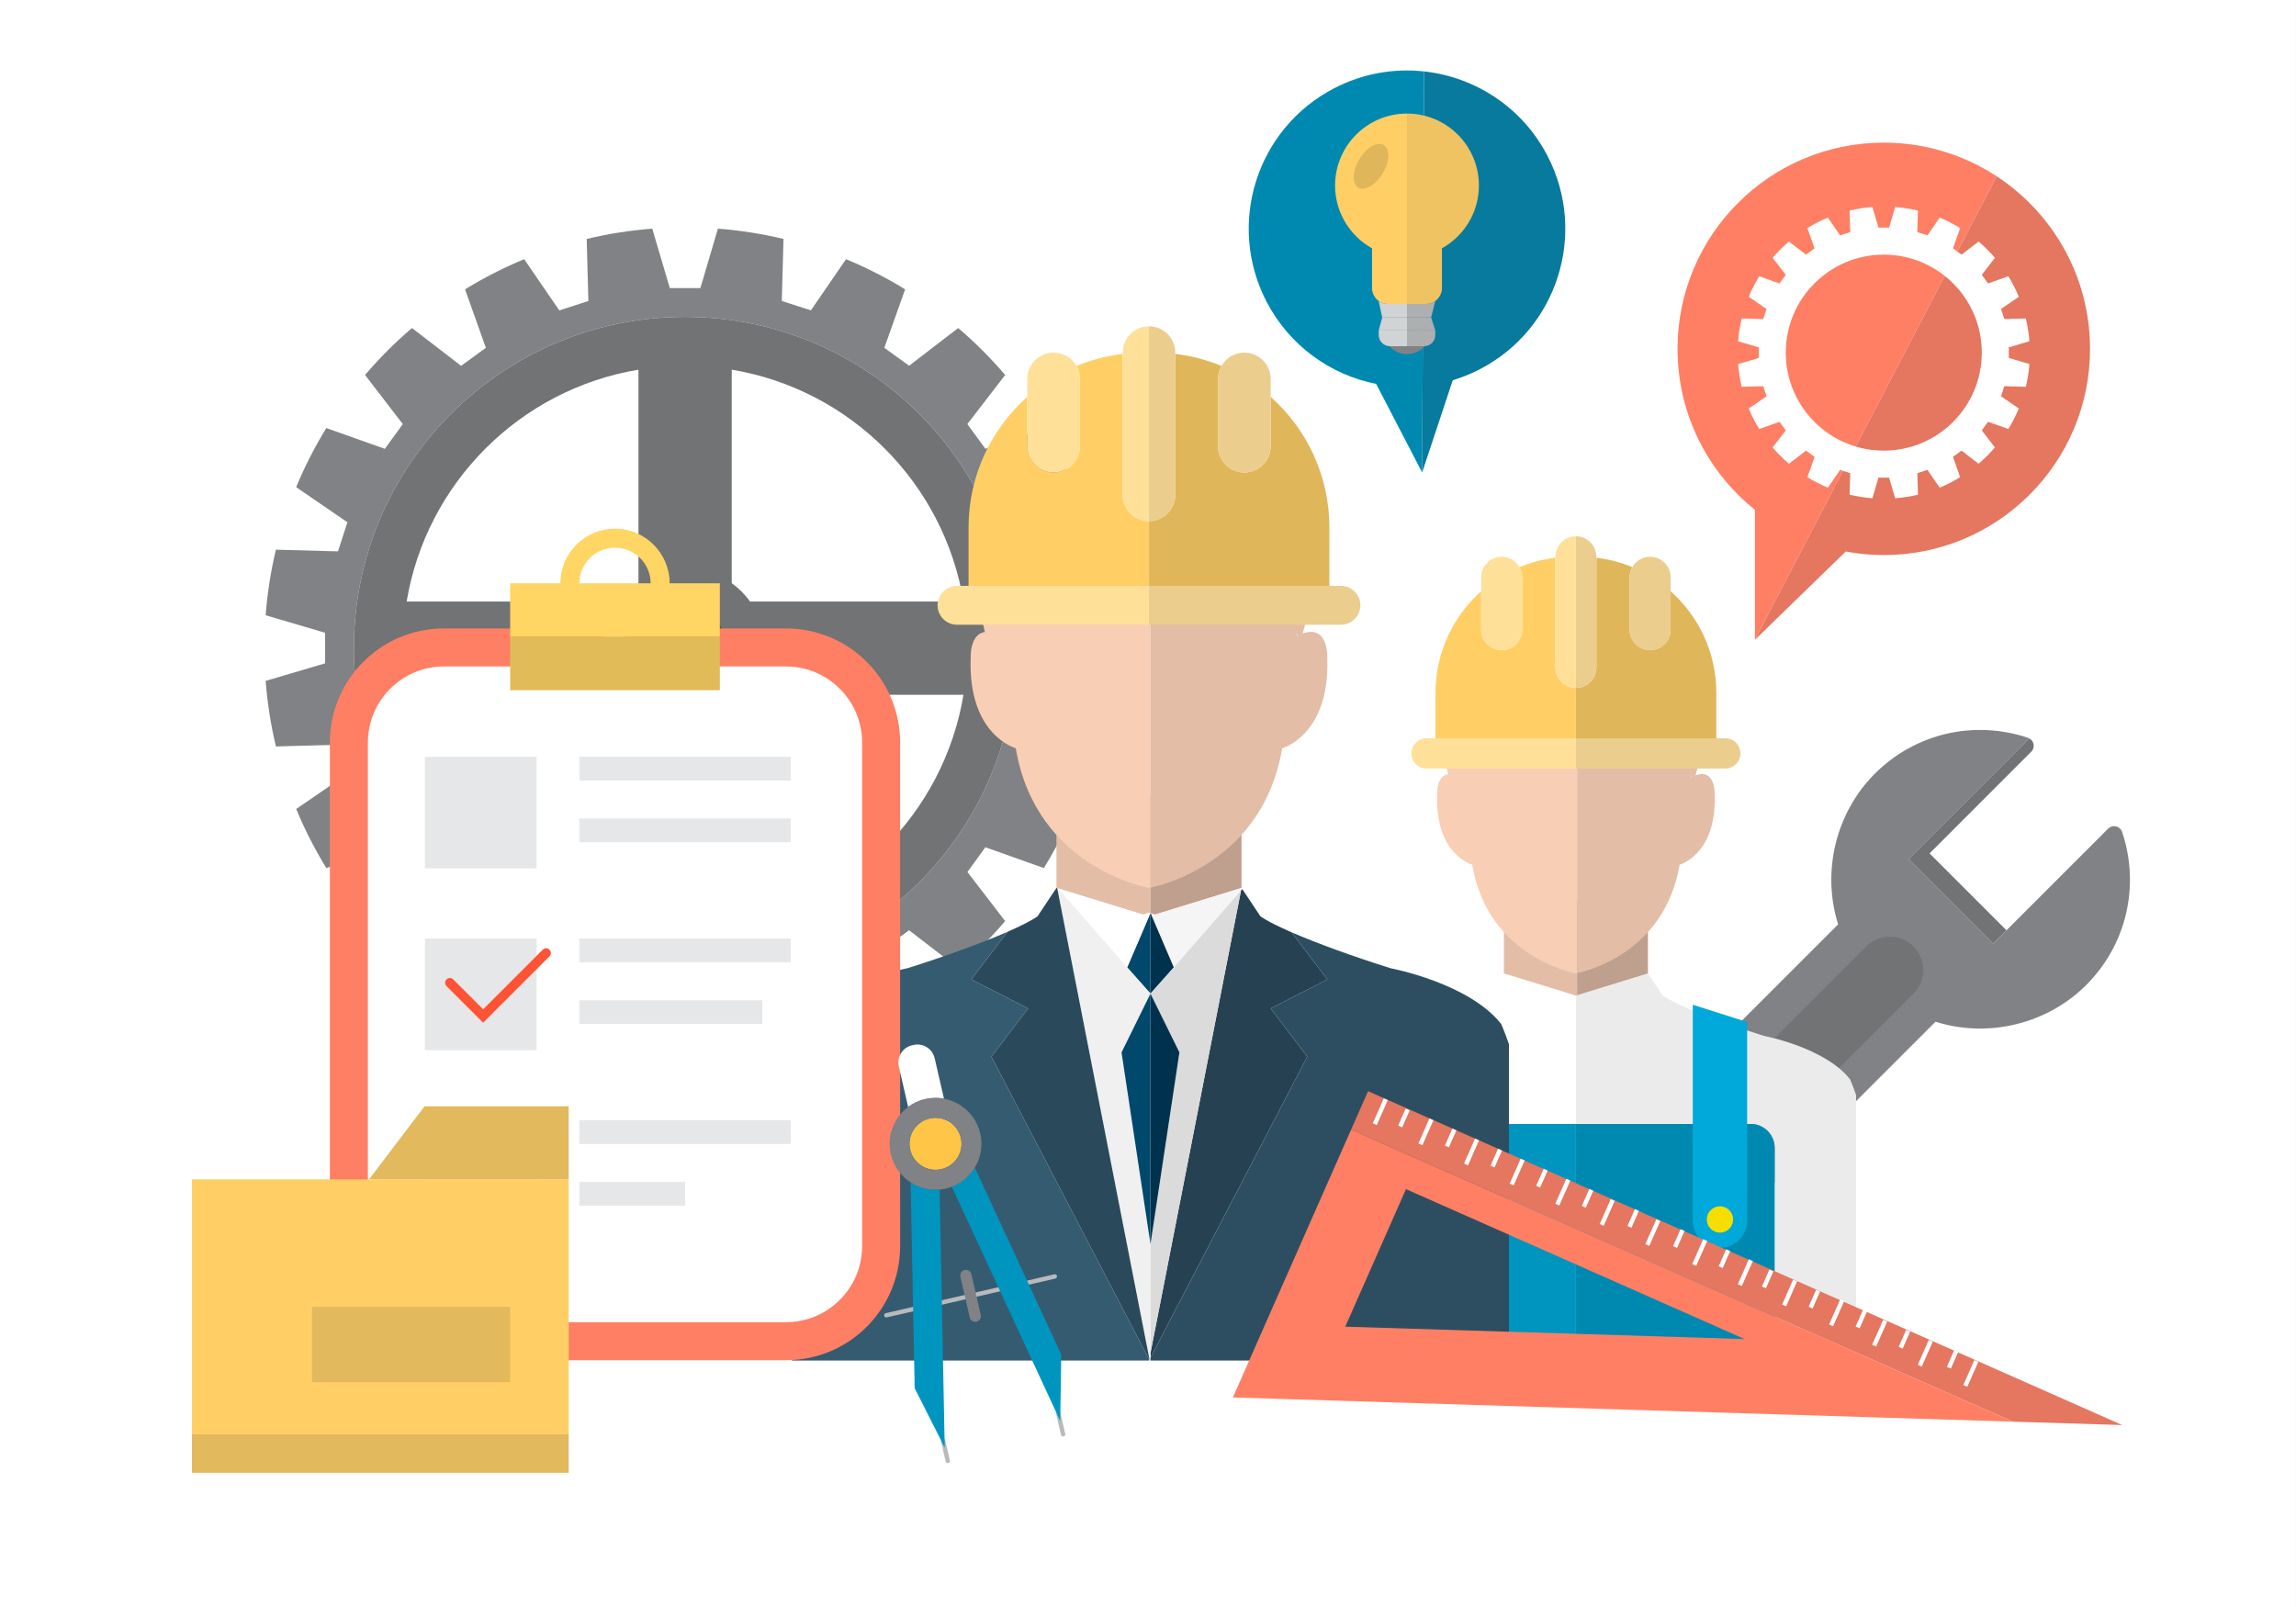 <?xml version="1.0" encoding="utf-8"?>
<!-- Generator: Adobe Illustrator 16.0.0, SVG Export Plug-In . SVG Version: 6.00 Build 0)  -->
<!DOCTYPE svg PUBLIC "-//W3C//DTD SVG 1.1//EN" "http://www.w3.org/Graphics/SVG/1.1/DTD/svg11.dtd">
<svg version="1.1" id="Layer_1" xmlns="http://www.w3.org/2000/svg" xmlns:xlink="http://www.w3.org/1999/xlink" x="0px" y="0px"
	 width="1400px" height="980px" viewBox="0 0 1400 980" enable-background="new 0 0 1400 980" xml:space="preserve">
<rect x="0" y="0" width="1400" height="980" fill="#333333" stroke="none"/>
<g>
	<g>
		<rect fill="#FFFFFF" width="1399.994" height="980"/>
	</g>
</g>
<g>
	<g>
		<path fill="#717375" d="M1215.31,575.475l8.151-8.152l-46.894-46.898l61.997-62c0.003-0.005,0.014-0.01,0.014-0.01
			c1.248-1.248,1.758-3.04,1.357-4.797c-0.344-1.453-1.293-2.624-2.582-3.315l-73.607,73.607L1215.31,575.475z"/>
	</g>
	<g>
		<path fill="#808285" d="M1051.066,752.2l129.12-129.115c32.153,10.128,68.103,1.404,91.886-22.382
			c24.554-24.551,32.941-60.333,21.896-93.392c-0.58-1.7-1.963-2.959-3.711-3.362c-1.747-0.397-3.538,0.112-4.792,1.365
			l-62.005,62.008l-8.151,8.152l-51.563-51.566l73.607-73.607c-0.255-0.141-0.502-0.286-0.788-0.382
			c-33.053-11.043-68.831-2.652-93.381,21.896c-23.786,23.789-32.505,59.73-22.377,91.879L991.685,692.818
			c-0.735,0.732-0.732,1.921,0,2.652l56.728,56.727C1049.146,752.936,1050.331,752.936,1051.066,752.2z"/>
	</g>
	<g>
		<path fill="#717375" d="M1031.792,712.098c-7.948-7.945-7.948-20.832-0.003-28.778l106.188-106.184
			c7.948-7.946,20.829-7.946,28.777,0.003l0,0c7.946,7.943,7.946,20.829-0.002,28.775l-106.185,106.184
			C1052.624,720.044,1039.738,720.044,1031.792,712.098L1031.792,712.098z"/>
	</g>
</g>
<g>
	<g>
		<path fill="#0089B0" d="M813.454,53.849c-47.3,24.563-65.731,82.819-41.168,130.121c14.043,27.042,39.104,44.628,66.831,50.157
			l28.048,54.007l1.162-244.582C850.045,41.555,830.997,44.738,813.454,53.849z"/>
	</g>
	<g>
		<path fill="#077A9D" d="M943.575,95.019c-15.453-29.758-44.241-48.079-75.248-51.467l-1.162,244.582l18.666-56.267
			c5.621-1.703,11.17-3.923,16.573-6.727C949.706,200.574,968.139,142.318,943.575,95.019z"/>
	</g>
</g>
<g>
	<g>
		<path fill="#FF7F64" d="M1148.645,86.977c-69.455,0-125.761,56.306-125.761,125.761c0,39.709,18.422,75.102,47.172,98.147v79.304
			l147.44-282.673C1197.712,94.546,1174.068,86.977,1148.645,86.977z"/>
	</g>
	<g>
		<path fill="#E5765F" d="M1217.496,107.516l-147.44,282.673l55.38-53.862c7.525,1.404,15.273,2.171,23.209,2.171
			c69.455,0,125.761-56.306,125.761-125.76C1274.405,168.707,1251.758,129.983,1217.496,107.516z"/>
	</g>
</g>
<g>
	<g>
		<path fill="#808285" d="M637.264,385.878l36.233-10.687c-1.056-13.664-3.162-27.018-6.274-40.008l-37.78,1.032l-5.811-17.725
			l31.256-21.42c-5.208-12.546-11.354-24.595-18.393-36.056l-35.643,12.66l-10.999-15.05l23.053-29.956
			c-8.791-10.278-18.357-19.857-28.635-28.63l-29.933,22.998l-15.115-10.92l12.686-35.674
			c-11.448-7.039-23.495-13.183-36.041-18.386l-21.415,31.202l-17.751-5.71l1.048-37.837c-12.98-3.11-26.342-5.221-39.99-6.279
			l-10.702,36.246h-18.638l-10.697-36.246c-13.656,1.058-27.005,3.169-39.985,6.279l1.029,37.837l-17.728,5.757l-21.433-31.249
			c-12.543,5.203-24.584,11.347-36.041,18.386l12.688,35.674l-15.088,10.967l-29.961-23.045
			c-10.278,8.786-19.842,18.352-28.625,28.63l23.032,29.956l-10.955,15.094l-35.679-12.686
			c-7.034,11.451-13.19,23.492-18.388,36.046l31.248,21.425l-5.754,17.738l-37.837-1.035c-3.113,12.975-5.219,26.324-6.267,39.985
			l36.233,10.689l0.013,18.659l-36.246,10.689c1.063,13.651,3.162,27.013,6.269,39.985l37.834-1.053l5.765,17.762l-31.241,21.419
			c5.188,12.541,11.339,24.587,18.386,36.03l35.658-12.67l10.988,15.091l-23.053,29.94c8.794,10.286,18.354,19.85,28.638,28.638
			l29.94-23.034l15.104,10.959l-12.681,35.669c11.443,7.03,23.508,13.183,36.04,18.378l21.42-31.215l17.741,5.738l-1.037,37.814
			c12.977,3.114,26.336,5.229,39.998,6.273l10.682-36.199l18.658-0.033l10.679,36.232c13.661-1.053,27.023-3.161,39.993-6.273
			l-1.027-37.785l17.728-5.807l21.404,31.254c12.564-5.216,24.595-11.368,36.056-18.409l-12.666-35.638l15.073-10.988l29.938,23.045
			c10.278-8.788,19.854-18.364,28.638-28.632l-23.011-29.928l10.931-15.114l35.668,12.681c7.046-11.448,13.183-23.498,18.383-36.038
			l-31.191-21.415l5.707-17.746l37.827,1.03c3.113-12.97,5.219-26.324,6.274-39.979l-36.189-10.694L637.264,385.878z
			 M417.74,597.144c-111.535,0-201.952-90.417-201.952-201.95c0-111.535,90.417-201.952,201.952-201.952
			s201.95,90.417,201.95,201.952C619.689,506.727,529.275,597.144,417.74,597.144z"/>
	</g>
	<g>
		<path fill="#717375" d="M417.74,193.242c-111.535,0-201.952,90.417-201.952,201.952c0,111.533,90.417,201.95,201.952,201.95
			s201.95-90.417,201.95-201.95C619.689,283.659,529.275,193.242,417.74,193.242z M389.302,564.949
			C317.063,552.937,260.039,495.934,248,423.702h130.233c3.061,4.256,6.81,7.988,11.069,11.059V564.949z M389.302,355.63
			c-4.311,3.099-8.079,6.88-11.17,11.191H247.967c12.002-72.294,69.052-129.351,141.335-141.382V355.63z M446.185,564.949V434.76
			c4.251-3.071,8.003-6.802,11.069-11.059h130.235C575.443,495.934,518.427,552.937,446.185,564.949z M457.348,366.821
			c-3.086-4.311-6.859-8.092-11.163-11.191V225.439c72.289,12.023,129.338,69.088,141.325,141.382H457.348z"/>
	</g>
	<g>
		<circle fill="#4F5052" cx="417.74" cy="395.194" r="25.286"/>
	</g>
	<g>
		<path fill="none" d="M378.233,423.702H248c12.039,72.232,69.062,129.235,141.302,141.248V434.76
			C385.043,431.689,381.294,427.958,378.233,423.702z"/>
	</g>
	<g>
		<path fill="none" d="M446.185,434.76v130.189c72.242-12.013,129.258-69.016,141.304-141.248H457.254
			C454.188,427.958,450.437,431.689,446.185,434.76z"/>
	</g>
	<g>
		<path fill="none" d="M247.967,366.821h130.165c3.092-4.311,6.859-8.092,11.17-11.191V225.439
			C317.019,237.47,259.969,294.527,247.967,366.821z"/>
	</g>
	<g>
		<path fill="none" d="M446.185,225.439V355.63c4.303,3.099,8.076,6.88,11.163,11.191H587.51
			C575.523,294.527,518.474,237.462,446.185,225.439z"/>
	</g>
</g>
<g>
	<g>
		<g>
			<path fill="#FFFFFF" d="M960.92,605.264l-2.912,0.97L917.009,593.6l-9.012,13.531c-8.591,5.866-33.88,15.829-61.764,24.597
				c0,0-37.13,6.969-52.46,26.465c0,0-0.874,0.728-2.27,3.019v168.504h49.634V700.01c0-8.021,6.563-14.579,14.587-14.579h105.198
				v-80.167H960.92z"/>
		</g>
		<g>
			<path fill="#EBEBEB" d="M1128.067,658.192c-15.32-19.496-52.469-26.465-52.469-26.465c-27.884-8.768-53.18-18.73-61.761-24.597
				l-9.004-13.531l-41.002,12.637l-2.909-0.973v80.167h106.616c8.021,0,14.578,6.558,14.578,14.579v129.705h49.64V667.789
				C1129.56,661.489,1128.067,658.192,1128.067,658.192z"/>
		</g>
	</g>
	<g>
		<path fill="#0089B0" d="M1082.117,700.01c0-8.021-6.557-14.579-14.578-14.579H960.923v144.284h121.194V700.01z"/>
	</g>
	<g>
		<path fill="#0095BF" d="M855.725,685.431c-8.024,0-14.587,6.558-14.587,14.579v129.705h119.785V685.431H855.725z"/>
	</g>
	<g>
		<g>
			<g>
				<polygon fill="#E3BDA6" points="960.92,549.127 917.009,568.472 917.009,593.6 960.92,607.131 961.627,606.915 961.627,549.439 
									"/>
			</g>
		</g>
		<g>
			<g>
				<polygon fill="#BF9F8D" points="1004.834,568.472 961.627,549.439 961.627,606.915 1004.834,593.6 				"/>
			</g>
		</g>
	</g>
	<g>
		<g>
			<g>
				<path fill="none" d="M1031.118,474.03c0.107-0.057,0.206-0.096,0.313-0.146c-0.026-0.406-0.058-0.822-0.094-1.258
					C1031.202,473.531,1031.118,474.03,1031.118,474.03z"/>
			</g>
		</g>
		<g>
			<g>
				<path fill="#F8CEB5" d="M880.027,454.147c0.611,6.817,1.766,12.956,2.993,17.998c-7.255,0.972-6.719,12.355-6.719,12.355
					c-1.311,36.696,21.396,42.801,21.396,42.801c9.61,57.187,63.222,66.298,63.222,66.298s0.253-0.042,0.707-0.135V454.147H880.027z
					"/>
			</g>
		</g>
		<g>
			<g>
				<path fill="#E3BDA6" d="M1045.528,484.5c0,0,0.76-16.071-11.69-11.662c1.974-6.586,3.453-12.803,4.524-18.692h-76.735v139.318
					c6.332-1.311,53.537-12.829,62.502-66.163C1024.129,527.302,1046.839,521.196,1045.528,484.5z M1031.118,474.03
					c0,0,0.084-0.499,0.219-1.404c0.036,0.437,0.067,0.853,0.094,1.258C1031.324,473.934,1031.226,473.973,1031.118,474.03z"/>
			</g>
		</g>
	</g>
	<g>
		<g>
			<path fill="#E0B65A" d="M960.923,419.484v30.752h85.609v-27.671c0-24.678-10.78-46.831-27.873-62.036v23.411
				c0,6.898-5.591,12.483-12.483,12.483c-6.894,0-12.483-5.585-12.483-12.483v-31.914c0-2.241,0.598-4.339,1.633-6.16
				c-6.891-2.86-14.249-4.805-21.925-5.717v66.852C973.4,413.894,967.811,419.477,960.923,419.484z"/>
		</g>
	</g>
	<g>
		<g>
			<path fill="#FFCF66" d="M960.923,419.484c-0.003,0-0.008,0-0.008,0c-6.896,0-12.485-5.59-12.485-12.483v-66.852
				c-7.676,0.913-15.034,2.857-21.925,5.717c1.037,1.82,1.633,3.918,1.633,6.16v31.914c0,6.898-5.585,12.483-12.48,12.483
				s-12.486-5.585-12.486-12.483v-23.414c-17.096,15.208-27.876,37.359-27.876,62.039v27.671h85.628V419.484z"/>
		</g>
	</g>
	<g>
		<g>
			<path fill="#FFE099" d="M875.295,450.236h-5.479c-5.094,0-9.223,4.131-9.223,9.233c0,5.094,4.129,9.22,9.223,9.22h91.106v-18.453
				H875.295z"/>
		</g>
	</g>
	<g>
		<g>
			<path fill="#EBCD8D" d="M1052.008,450.236h-5.476h-85.609v18.453h91.085c5.097,0,9.226-4.126,9.226-9.22
				C1061.233,454.368,1057.104,450.236,1052.008,450.236z"/>
		</g>
	</g>
	<g>
		<g>
			<path fill="#EBCD8D" d="M960.923,327.058v12.483v79.943c6.888-0.008,12.478-5.59,12.478-12.483v-66.852v-0.608
				C973.4,332.648,967.811,327.06,960.923,327.058z"/>
		</g>
	</g>
	<g>
		<g>
			<path fill="#FFE099" d="M960.915,327.058c-6.896,0-12.485,5.587-12.485,12.483v0.608v66.852c0,6.893,5.59,12.483,12.485,12.483
				c0,0,0.005,0,0.008,0v-79.943v-12.483C960.92,327.058,960.915,327.058,960.915,327.058z"/>
		</g>
	</g>
	<g>
		<g>
			<path fill="#EBCD8D" d="M1006.176,339.541c-4.652,0-8.703,2.553-10.851,6.326c-1.035,1.82-1.633,3.918-1.633,6.16v31.914
				c0,6.898,5.59,12.483,12.483,12.483c6.893,0,12.483-5.585,12.483-12.483v-23.411v-8.503
				C1018.659,345.131,1013.068,339.541,1006.176,339.541z"/>
		</g>
	</g>
	<g>
		<g>
			<path fill="#FFE099" d="M926.505,345.867c-2.146-3.772-6.198-6.326-10.848-6.326c-6.896,0-12.486,5.59-12.486,12.485v8.5v23.414
				c0,6.898,5.591,12.483,12.486,12.483s12.48-5.585,12.48-12.483v-31.914C928.138,349.785,927.542,347.687,926.505,345.867z"/>
		</g>
	</g>
	<g>
		<g>
			<path fill="#00A9D9" d="M857.932,623.268v121.171c0,9.149,7.418,16.573,16.57,16.573s16.573-7.424,16.573-16.573V612.727
				L857.932,623.268z"/>
		</g>
	</g>
	<g>
		<g>
			<circle fill="#F5DE00" cx="874.504" cy="743.669" r="8.025"/>
		</g>
	</g>
	<g>
		<g>
			<path fill="#00A9D9" d="M1065.328,623.268v121.171c0,9.149-7.42,16.573-16.57,16.573c-9.152,0-16.573-7.424-16.573-16.573
				V612.727L1065.328,623.268z"/>
		</g>
	</g>
	<g>
		<g>
			<circle fill="#F5DE00" cx="1048.757" cy="743.669" r="8.025"/>
		</g>
	</g>
	<g>
		<g>
			<g>
				<g>
					<g>
						<polygon fill="#E3BDA6" points="700.6,484.342 644.177,509.199 644.177,541.482 700.6,558.872 701.511,558.594 
							701.511,484.74 						"/>
					</g>
				</g>
			</g>
			<g>
				<g>
					<g>
						<polygon fill="#BF9F8D" points="757.023,509.199 701.511,484.74 701.511,558.594 757.023,541.482 						"/>
					</g>
				</g>
			</g>
		</g>
		<g>
			<g>
				<g>
					<g>
						<path fill="none" d="M790.799,387.851c0.135-0.075,0.26-0.125,0.397-0.192c-0.036-0.515-0.075-1.056-0.116-1.617
							C790.902,387.211,790.799,387.851,790.799,387.851z"/>
					</g>
				</g>
			</g>
			<g>
				<g>
					<g>
						<path fill="#F8CEB5" d="M596.66,362.302c0.782,8.757,2.27,16.646,3.845,23.125c-9.319,1.251-8.635,15.876-8.635,15.876
							c-1.682,47.148,27.494,54.993,27.494,54.993c12.348,73.482,81.236,85.186,81.236,85.186s0.323-0.052,0.911-0.177V362.302
							H596.66z"/>
					</g>
				</g>
			</g>
			<g>
				<g>
					<g>
						<path fill="#E3BDA6" d="M809.312,401.304c0,0,0.978-20.653-15.019-14.984c2.533-8.461,4.437-16.451,5.807-24.018h-98.589
							v179.003c8.13-1.677,68.789-16.482,80.305-85.009C781.815,456.297,810.997,448.453,809.312,401.304z M790.799,387.851
							c0,0,0.104-0.64,0.281-1.81c0.041,0.562,0.08,1.103,0.116,1.617C791.059,387.727,790.934,387.776,790.799,387.851z"/>
					</g>
				</g>
			</g>
		</g>
		<g>
			<g>
				<g>
					<path fill="#E0B65A" d="M700.6,317.762v39.517h110.001v-35.557c0-31.708-13.849-60.17-35.814-79.712v30.086
						c0,8.861-7.182,16.038-16.04,16.038c-8.856,0-16.04-7.177-16.04-16.038v-41.012c0-2.871,0.767-5.569,2.096-7.91
						c-8.854-3.674-18.305-6.175-28.17-7.351v85.898C716.633,310.581,709.454,317.757,700.6,317.762z"/>
				</g>
			</g>
		</g>
		<g>
			<g>
				<g>
					<path fill="#FFCF66" d="M700.6,317.762h-0.01c-8.858,0-16.038-7.182-16.038-16.041v-85.898
						c-9.865,1.175-19.322,3.677-28.172,7.351c1.329,2.34,2.096,5.039,2.096,7.91v41.012c0,8.861-7.179,16.038-16.035,16.038
						c-8.861,0-16.043-7.177-16.043-16.038v-30.089c-21.966,19.542-35.819,48.003-35.819,79.715v35.557H700.6V317.762z"/>
				</g>
			</g>
		</g>
		<g>
			<g>
				<g>
					<path fill="#FFE099" d="M590.578,357.279h-7.036c-6.547,0-11.852,5.307-11.852,11.862c0,6.547,5.304,11.846,11.852,11.846
						H700.6v-23.708H590.578z"/>
				</g>
			</g>
		</g>
		<g>
			<g>
				<g>
					<path fill="#EBCD8D" d="M817.638,357.279h-7.036H700.6v23.708h117.038c6.547,0,11.856-5.299,11.856-11.846
						C829.494,362.586,824.185,357.279,817.638,357.279z"/>
				</g>
			</g>
		</g>
		<g>
			<g>
				<g>
					<path fill="#EBCD8D" d="M700.6,199.004v16.04v102.718c8.854-0.005,16.033-7.182,16.033-16.041v-85.898v-0.78
						C716.633,206.19,709.454,199.006,700.6,199.004z"/>
				</g>
			</g>
		</g>
		<g>
			<g>
				<g>
					<path fill="#FFE099" d="M700.59,199.004c-8.858,0-16.038,7.181-16.038,16.04v0.78v85.898c0,8.859,7.179,16.041,16.038,16.041
						h0.01V215.044v-16.04H700.59z"/>
				</g>
			</g>
		</g>
		<g>
			<g>
				<g>
					<path fill="#EBCD8D" d="M758.747,215.044c-5.978,0-11.184,3.284-13.944,8.13c-1.329,2.34-2.096,5.039-2.096,7.91v41.012
						c0,8.861,7.184,16.038,16.04,16.038c8.858,0,16.04-7.177,16.04-16.038V242.01v-10.926
						C774.787,222.23,767.605,215.044,758.747,215.044z"/>
				</g>
			</g>
		</g>
		<g>
			<g>
				<g>
					<path fill="#FFE099" d="M656.38,223.174c-2.759-4.847-7.964-8.13-13.939-8.13c-8.861,0-16.043,7.187-16.043,16.04v10.923
						v30.089c0,8.861,7.182,16.038,16.043,16.038c8.856,0,16.035-7.177,16.035-16.038v-41.012
						C658.476,228.213,657.708,225.515,656.38,223.174z"/>
				</g>
			</g>
		</g>
		<g>
			<g>
				<polygon fill="none" points="701.511,556.776 701.511,556.776 701.511,556.776 				"/>
			</g>
		</g>
		<g>
			<g>
				<polygon fill="#FFFFFF" points="757.491,542.185 757.023,541.482 756.711,543.076 				"/>
			</g>
		</g>
		<g>
			<g>
				<polygon fill="#F5F5F5" points="756.711,543.076 757.023,541.482 704.342,557.718 701.511,556.776 715.728,589.949 				"/>
			</g>
		</g>
		<g>
			<g>
				<polygon fill="#00324D" points="715.728,589.949 701.511,556.776 701.511,605.945 				"/>
			</g>
		</g>
		<g>
			<g>
				<polygon fill="#00486C" points="701.511,605.945 701.511,605.945 701.511,556.776 687.293,589.949 				"/>
			</g>
		</g>
		<g>
			<g>
				<polygon fill="#FFFFFF" points="701.511,556.776 700.6,556.465 696.856,557.718 645.186,541.795 687.293,589.949 				"/>
			</g>
		</g>
		<g>
			<g>
				<polygon fill="#FFFFFF" points="700.725,829.094 700.824,829.286 700.923,829.094 700.824,828.576 				"/>
			</g>
		</g>
		<g>
			<g>
				<path fill="#264252" d="M701.511,827.968l95.611-183.596l-22.335-29.418l34.592-17.651l-21.81-28.753
					c-8.477-3.682-15.075-7.01-18.976-9.678l-11.103-16.688l-0.78,0.892l-55.2,281.992V827.968z"/>
			</g>
		</g>
		<g>
			<g>
				<polygon fill="#FFFFFF" points="700.824,828.576 700.923,829.094 701.511,827.968 701.511,825.068 				"/>
			</g>
		</g>
		<g>
			<g>
				<polygon fill="#E6E6E6" points="700.923,829.094 701.048,829.715 701.511,829.715 701.511,827.968 				"/>
			</g>
		</g>
		<g>
			<g>
				<path fill="#2D4E61" d="M915.366,624.479c-19.688-25.05-67.417-34.004-67.417-34.004c-23.153-7.28-44.904-15.198-60.38-21.925
					l21.81,28.753l-34.592,17.651l22.335,29.418l-95.611,183.596v1.747h218.593V716.186V680.66v-43.849
					C917.285,628.717,915.366,624.479,915.366,624.479z"/>
			</g>
		</g>
		<g>
			<g>
				<polygon fill="#FFFFFF" points="700.725,829.094 700.6,829.715 700.824,829.286 				"/>
			</g>
		</g>
		<g>
			<g>
				<polygon fill="#DBDBDB" points="701.511,605.945 701.511,605.945 719.16,641.801 701.511,758.736 701.511,825.068 
					756.711,543.076 715.728,589.949 				"/>
			</g>
		</g>
		<g>
			<g>
				<polygon fill="#E6E6E6" points="701.511,605.945 701.511,605.945 701.511,605.945 				"/>
			</g>
		</g>
		<g>
			<g>
				<polygon fill="#F0F0F0" points="701.511,825.068 701.511,758.736 701.511,758.742 683.858,641.801 701.511,605.945 
					687.293,589.949 645.186,541.795 644.65,541.628 700.824,828.576 				"/>
			</g>
		</g>
		<g>
			<g>
				<polygon fill="#FFFFFF" points="700.824,829.286 701.048,829.715 700.923,829.094 				"/>
			</g>
		</g>
		<g>
			<g>
				<polygon fill="#FFFFFF" points="700.6,829.715 701.048,829.715 700.824,829.286 				"/>
			</g>
		</g>
		<g>
			<g>
				<path fill="#355B71" d="M604.523,644.372l22.337-29.418l-34.597-17.651l22.042-29.049
					c-15.515,6.789-37.575,14.836-61.064,22.221c0,0-47.712,8.954-67.406,34.004c0,0-1.123,0.934-2.917,3.88v52.302v35.525v113.529
					H700.6l0.125-0.621L604.523,644.372z"/>
			</g>
		</g>
		<g>
			<g>
				<path fill="#2A4A5C" d="M626.86,614.954l-22.337,29.418l96.202,184.722l0.099-0.518L644.65,541.628l-0.473-0.146l-11.581,17.39
					c-3.802,2.595-10.146,5.814-18.292,9.382l-22.042,29.049L626.86,614.954z"/>
			</g>
		</g>
		<g>
			<g>
				<polygon fill="#00324D" points="701.511,605.945 701.511,758.736 719.16,641.801 				"/>
			</g>
		</g>
		<g>
			<g>
				<polygon fill="#00486C" points="701.511,605.945 683.858,641.801 701.511,758.742 701.511,758.736 701.511,605.945 				"/>
			</g>
		</g>
	</g>
</g>
<g>
	<path fill="#FFFFFF" d="M1224.886,218.281l-0.019-6.475l12.582-3.708c-0.363-4.743-1.103-9.387-2.182-13.89l-13.117,0.356
		l-2.013-6.155l10.848-7.441c-1.802-4.353-3.941-8.534-6.386-12.515l-12.377,4.392l-3.814-5.224l7.998-10.398
		c-3.045-3.575-6.37-6.896-9.94-9.943l-10.39,7.985l-5.25-3.794l4.402-12.382c-3.973-2.447-8.154-4.582-12.512-6.388l-7.437,10.834
		l-6.167-1.984l0.369-13.136c-4.509-1.079-9.147-1.813-13.891-2.179l-3.707,12.582h-6.475l-3.719-12.582
		c-4.737,0.367-9.376,1.1-13.885,2.179l0.361,13.136l-6.154,1.997l-7.441-10.848c-4.357,1.807-8.539,3.941-12.512,6.388
		l4.402,12.382l-5.242,3.812l-10.398-8.003c-3.566,3.047-6.895,6.368-9.939,9.943l8,10.398l-3.807,5.242l-12.39-4.402
		c-2.443,3.973-4.578,8.154-6.388,12.517l10.853,7.437l-1.999,6.157l-13.137-0.356c-1.079,4.501-1.81,9.14-2.176,13.882
		l12.579,3.708l0.003,6.482l-12.582,3.71c0.366,4.743,1.097,9.381,2.182,13.885l13.131-0.364l2.004,6.167l-10.85,7.434
		c1.802,4.358,3.944,8.536,6.383,12.512l12.382-4.399l3.817,5.239l-8.004,10.398c3.053,3.57,6.371,6.891,9.938,9.938l10.398-7.993
		l5.247,3.801l-4.402,12.387c3.974,2.442,8.162,4.574,12.513,6.384l7.441-10.843l6.156,1.994l-0.358,13.131
		c4.509,1.087,9.142,1.812,13.885,2.179l3.708-12.571l6.482-0.011l3.705,12.582c4.747-0.367,9.386-1.1,13.89-2.179l-0.356-13.118
		l6.149-2.018l7.438,10.853c4.361-1.81,8.539-3.945,12.513-6.396l-4.392-12.372l5.233-3.817l10.396,8.003
		c3.567-3.047,6.893-6.373,9.938-9.945l-7.987-10.388l3.799-5.25l12.385,4.402c2.443-3.97,4.581-8.154,6.383-12.517l-10.835-7.431
		l1.986-6.16l13.131,0.356c1.079-4.498,1.818-9.142,2.182-13.879L1224.886,218.281z M1148.645,274.803
		c-33.004,0-59.762-26.755-59.762-59.759s26.758-59.759,59.762-59.759c33.009,0,59.764,26.755,59.764,59.759
		S1181.653,274.803,1148.645,274.803z"/>
</g>
<g>
	<g>
		<g>
			<g>
				<path fill="#FF7F64" d="M548.862,759.948c0,38.404-31.139,69.543-69.546,69.543H270.682c-38.404,0-69.543-31.139-69.543-69.543
					V452.792c0-38.406,31.139-69.545,69.543-69.545h208.634c38.407,0,69.546,31.139,69.546,69.545V759.948z"/>
			</g>
		</g>
	</g>
	<g>
		<g>
			<path fill="#FFFFFF" d="M270.682,806.309c-25.564,0-46.36-20.796-46.36-46.36V452.792c0-25.564,20.796-46.363,46.36-46.363
				h208.634c25.564,0,46.363,20.798,46.363,46.363v307.156c0,25.564-20.799,46.36-46.363,46.36H270.682z"/>
		</g>
	</g>
	<g>
		<g>
			<rect x="259.093" y="461.484" fill="#E6E7E8" width="68.095" height="68.098"/>
		</g>
	</g>
	<g>
		<g>
			<rect x="259.093" y="572.322" fill="#E6E7E8" width="68.095" height="68.096"/>
		</g>
	</g>
	<g>
		<g>
			<rect x="259.093" y="683.158" fill="#E6E7E8" width="68.095" height="68.096"/>
		</g>
	</g>
	<g>
		<g>
			<rect x="353.267" y="461.484" fill="#E6E7E8" width="128.945" height="14.488"/>
		</g>
	</g>
	<g>
		<g>
			<rect x="353.267" y="499.155" fill="#E6E7E8" width="128.945" height="14.487"/>
		</g>
	</g>
	<g>
		<g>
			<rect x="353.267" y="572.322" fill="#E6E7E8" width="128.945" height="14.488"/>
		</g>
	</g>
	<g>
		<g>
			<rect x="353.267" y="609.993" fill="#E6E7E8" width="111.561" height="14.488"/>
		</g>
	</g>
	<g>
		<g>
			<rect x="353.267" y="683.158" fill="#E6E7E8" width="128.945" height="14.488"/>
		</g>
	</g>
	<g>
		<g>
			<rect x="353.267" y="720.826" fill="#E6E7E8" width="64.473" height="14.491"/>
		</g>
	</g>
	<g>
		<g>
			<path fill="#FF5336" d="M294.587,623.688l-22.33-22.333c-1.134-1.133-1.134-2.964,0-4.098c1.131-1.134,2.964-1.134,4.098,0
				l18.232,18.235l36.348-36.348c1.131-1.129,2.966-1.129,4.098,0c1.131,1.134,1.131,2.97,0,4.098L294.587,623.688z"/>
		</g>
	</g>
	<g>
		<g>
			<path fill="#FFD563" d="M438.931,355.721h-30.608c0-18.377-14.946-33.323-33.323-33.323c-18.375,0-33.324,14.946-33.324,33.323
				h-30.606v32.598h57.044c2.223,0.471,4.519,0.726,6.885,0.726c2.366,0,4.665-0.255,6.89-0.726h57.042V355.721z M374.999,333.987
				c11.981,0,21.731,9.753,21.731,21.734h-43.463C353.267,343.74,363.018,333.987,374.999,333.987z"/>
		</g>
	</g>
	<g>
		<g>
			<g>
				<rect x="311.069" y="388.319" fill="#E0BB58" width="127.861" height="32.598"/>
			</g>
		</g>
	</g>
</g>
<g>
	<g>
		<path fill="#AEAFB0" d="M857.927,185.374v8.252h14.722l2.532-10.088c-1.602,1.149-3.56,1.836-5.684,1.836H857.927z"/>
	</g>
	<g>
		<path fill="#D1D3D4" d="M857.927,185.374h-11.568c-2.122,0-4.079-0.687-5.682-1.836l2.135,10.088h15.115V185.374z"/>
	</g>
	<g>
		<path fill="#EFC361" d="M857.927,69.26v116.114h11.57c2.124,0,4.082-0.687,5.684-1.836c2.457-1.771,4.064-4.646,4.064-7.91
			v-24.205c13.438-7.494,22.532-21.838,22.532-38.315C901.777,88.893,882.146,69.262,857.927,69.26z"/>
	</g>
	<g>
		<path fill="#FFCF66" d="M857.927,185.374V69.26l0,0c-24.216,0-43.847,19.633-43.847,43.849c0,16.477,9.096,30.822,22.535,38.315
			v24.205c0,3.263,1.607,6.139,4.062,7.91c1.603,1.149,3.56,1.836,5.682,1.836H857.927z"/>
	</g>
	<g>
		<path fill="#D1D3D4" d="M857.927,201.51h-17.25v2.787c0,3.76,3.051,6.813,6.818,6.813h10.432V201.51z"/>
	</g>
	<g>
		<path fill="#AEAFB0" d="M857.927,211.11h10.439c3.765,0,6.814-3.053,6.814-6.813v-2.787h-17.254V211.11z"/>
	</g>
	<g>
		<polygon fill="#D1D3D4" points="857.927,193.626 842.812,193.626 840.677,201.51 857.927,201.51 		"/>
	</g>
	<g>
		<polygon fill="#AEAFB0" points="857.927,201.51 875.181,201.51 872.648,193.626 857.927,193.626 		"/>
	</g>
	<g>
		<path fill="#808285" d="M857.927,215.959c4.303,0,8.159-1.88,10.821-4.849h-0.382h-10.439V215.959z"/>
	</g>
	<g>
		<path fill="#808285" d="M847.495,211.11h-0.386c2.66,2.969,6.517,4.849,10.817,4.849l0,0v-4.849H847.495z"/>
	</g>
	<g>
		<path fill="#E0B65A" d="M828.85,97.144c-4.285,7.174-4.554,14.904-0.599,17.262c3.95,2.361,10.627-1.542,14.912-8.718
			c4.285-7.174,4.553-14.904,0.601-17.262C839.812,86.059,833.134,89.967,828.85,97.144z"/>
	</g>
</g>
<g>
	<g>
		<polygon fill="#E5765F" points="1227.299,866.967 1294.018,869.037 834.189,665.443 823.847,688.879 		"/>
	</g>
	<g>
		<path fill="#FF7F64" d="M751.75,852.209l475.549,14.758L823.847,688.879L751.75,852.209z M1063.803,816.607l-243.523-7.556
			l37.021-83.875L1063.803,816.607z"/>
	</g>
	<g>
		
			<rect x="839.642" y="669.71" transform="matrix(0.915 0.404 -0.404 0.915 346.065 -282.193)" fill="#FFFFFF" width="2.661" height="16.632"/>
	</g>
	<g>
		<polygon fill="#FFFFFF" points="854.988,687.482 852.555,686.406 857.118,676.063 859.552,677.14 		"/>
	</g>
	<g>
		
			<rect x="867.449" y="681.986" transform="matrix(0.915 0.404 -0.404 0.915 353.404 -292.39)" fill="#FFFFFF" width="2.661" height="16.628"/>
	</g>
	<g>
		
			<rect x="882.529" y="688.394" transform="matrix(0.915 0.404 -0.404 0.915 356.208 -298.169)" fill="#FFFFFF" width="2.661" height="11.304"/>
	</g>
	<g>
		
			<rect x="895.256" y="694.26" transform="matrix(0.915 0.404 -0.404 0.915 360.744 -302.588)" fill="#FFFFFF" width="2.661" height="16.63"/>
	</g>
	<g>
		
			<rect x="910.337" y="700.67" transform="matrix(0.915 0.404 -0.404 0.915 363.548 -308.367)" fill="#FFFFFF" width="2.661" height="11.303"/>
	</g>
	<g>
		
			<rect x="923.062" y="706.533" transform="matrix(0.915 0.404 -0.404 0.915 368.084 -312.785)" fill="#FFFFFF" width="2.661" height="16.632"/>
	</g>
	<g>
		
			<rect x="938.144" y="712.942" transform="matrix(0.915 0.404 -0.404 0.915 370.888 -318.564)" fill="#FFFFFF" width="2.661" height="11.306"/>
	</g>
	<g>
		
			<rect x="950.87" y="718.807" transform="matrix(0.915 0.404 -0.404 0.915 375.424 -322.983)" fill="#FFFFFF" width="2.661" height="16.63"/>
	</g>
	<g>
		
			<rect x="965.949" y="725.218" transform="matrix(0.915 0.404 -0.404 0.915 378.227 -328.761)" fill="#FFFFFF" width="2.661" height="11.304"/>
	</g>
	<g>
		<polygon fill="#FFFFFF" points="977.868,747.543 975.435,746.467 982.147,731.253 984.581,732.33 		"/>
	</g>
	<g>
		
			<rect x="993.758" y="737.493" transform="matrix(0.915 0.404 -0.404 0.915 385.568 -338.959)" fill="#FFFFFF" width="2.661" height="11.304"/>
	</g>
	<g>
		<polygon fill="#FFFFFF" points="1005.674,759.818 1003.24,758.742 1009.953,743.525 1012.387,744.603 		"/>
	</g>
	<g>
		
			<rect x="1021.565" y="749.766" transform="matrix(0.915 0.404 -0.404 0.915 392.907 -349.157)" fill="#FFFFFF" width="2.661" height="11.305"/>
	</g>
	<g>
		
			<rect x="1034.29" y="755.631" transform="matrix(0.915 0.404 -0.404 0.915 397.443 -353.575)" fill="#FFFFFF" width="2.661" height="16.63"/>
	</g>
	<g>
		
			<rect x="1049.372" y="762.041" transform="matrix(0.915 0.404 -0.404 0.915 400.247 -359.354)" fill="#FFFFFF" width="2.661" height="11.304"/>
	</g>
	<g>
		
			<rect x="1062.099" y="767.906" transform="matrix(0.915 0.404 -0.404 0.915 404.783 -363.773)" fill="#FFFFFF" width="2.661" height="16.63"/>
	</g>
	<g>
		
			<rect x="1077.178" y="774.317" transform="matrix(0.914 0.405 -0.405 0.914 407.973 -369.777)" fill="#FFFFFF" width="2.661" height="11.303"/>
	</g>
	<g>
		<polygon fill="#FFFFFF" points="1089.094,796.642 1086.66,795.564 1093.376,780.349 1095.81,781.426 		"/>
	</g>
	<g>
		<polygon fill="#FFFFFF" points="1105.251,797.952 1102.817,796.875 1107.381,786.532 1109.814,787.608 		"/>
	</g>
	<g>
		
			<rect x="1117.712" y="792.455" transform="matrix(0.915 0.404 -0.404 0.915 419.463 -384.168)" fill="#FFFFFF" width="2.661" height="16.629"/>
	</g>
	<g>
		
			<rect x="1132.792" y="798.864" transform="matrix(0.915 0.404 -0.404 0.915 422.267 -389.947)" fill="#FFFFFF" width="2.661" height="11.304"/>
	</g>
	<g>
		
			<rect x="1145.518" y="804.73" transform="matrix(0.914 0.405 -0.405 0.914 427.208 -394.607)" fill="#FFFFFF" width="2.661" height="16.629"/>
	</g>
	<g>
		
			<rect x="1160.6" y="811.139" transform="matrix(0.914 0.405 -0.405 0.914 430.015 -400.39)" fill="#FFFFFF" width="2.661" height="11.304"/>
	</g>
	<g>
		
			<rect x="1173.324" y="817.002" transform="matrix(0.914 0.405 -0.405 0.914 434.555 -404.81)" fill="#FFFFFF" width="2.661" height="16.632"/>
	</g>
	<g>
		
			<rect x="1188.406" y="823.412" transform="matrix(0.915 0.404 -0.404 0.915 436.946 -410.342)" fill="#FFFFFF" width="2.661" height="11.306"/>
	</g>
	<g>
		
			<rect x="1201.133" y="829.278" transform="matrix(0.914 0.405 -0.405 0.914 441.902 -415.015)" fill="#FFFFFF" width="2.661" height="16.629"/>
	</g>
</g>
<g>
	<g>
		<path fill="#B8BABC" d="M577.918,892.251c-0.608,0-1.154-0.416-1.297-1.032l-2.868-12.444c-0.164-0.718,0.281-1.431,0.999-1.597
			c0.73-0.156,1.43,0.283,1.596,0.998l2.868,12.444c0.164,0.718-0.281,1.431-0.999,1.597
			C578.116,892.24,578.017,892.251,577.918,892.251z"/>
	</g>
	<g>
		<path fill="#B8BABC" d="M648.239,876.044c-0.608,0-1.154-0.416-1.297-1.032l-2.868-12.441c-0.164-0.718,0.281-1.43,0.999-1.597
			c0.723-0.164,1.43,0.283,1.597,0.999l2.868,12.441c0.164,0.718-0.281,1.43-0.998,1.597
			C648.437,876.034,648.337,876.044,648.239,876.044z"/>
	</g>
	<g>
		<path fill="#B8BABC" d="M540.414,803.425c-0.608,0-1.155-0.416-1.298-1.032c-0.164-0.718,0.281-1.43,0.999-1.597l102.781-23.685
			c0.723-0.163,1.43,0.281,1.597,0.999c0.164,0.718-0.281,1.43-0.999,1.597l-102.781,23.685
			C540.611,803.415,540.513,803.425,540.414,803.425z"/>
	</g>
	<g>
		<path fill="#FFC547" d="M585.898,693.978c-1.965-8.539-10.484-13.863-19.022-11.898c-8.539,1.969-13.864,10.486-11.898,19.022
			c1.968,8.542,10.489,13.867,19.022,11.898C582.541,711.032,587.866,702.517,585.898,693.978z"/>
	</g>
	<g>
		<path fill="#FFFFFF" d="M575.604,670.022l-5.694-24.701c-1.333-5.793-7.111-9.407-12.904-8.07l-0.874,0.202
			c-5.791,1.332-9.407,7.109-8.071,12.902l5.691,24.704c3.011-2.236,6.514-3.903,10.398-4.8
			C568.038,669.362,571.92,669.331,575.604,670.022z"/>
	</g>
	<g>
		<path fill="#0095BF" d="M555.255,721.053l2.48,125.534l18.315,36.238l-3.11-157.404
			C566.569,726.001,560.378,724.363,555.255,721.053z"/>
	</g>
	<g>
		<path fill="#0095BF" d="M647.089,825.997l-52.705-113.962c-3.162,5.217-8.008,9.4-13.991,11.67l66.087,142.893L647.089,825.997z"
			/>
	</g>
	<g>
		<path fill="#808285" d="M575.604,670.022c-3.684-0.691-7.566-0.66-11.454,0.237c-3.884,0.896-7.387,2.563-10.398,4.8
			c-8.653,6.43-13.169,17.587-10.595,28.768c1.706,7.39,6.193,13.411,12.098,17.226c5.123,3.311,11.313,4.948,17.686,4.368
			c1.256-0.111,2.52-0.307,3.783-0.598c1.267-0.294,2.486-0.671,3.669-1.118c5.983-2.27,10.83-6.453,13.991-11.67
			c3.64-6.011,5.039-13.391,3.336-20.782C595.144,680.072,586.202,672.017,575.604,670.022z M574,713
			c-8.534,1.969-17.055-3.356-19.022-11.898c-1.966-8.536,3.359-17.054,11.898-19.022c8.539-1.965,17.057,3.359,19.022,11.898
			C587.866,702.517,582.541,711.032,574,713z"/>
	</g>
	<g>
		<path fill="#808285" d="M598.017,801.873c0.429,1.856-0.728,3.705-2.584,4.131l0,0c-1.851,0.43-3.703-0.728-4.131-2.581
			l-5.712-24.795c-0.427-1.854,0.73-3.705,2.584-4.132l0,0c1.854-0.427,3.705,0.728,4.129,2.584L598.017,801.873z"/>
	</g>
</g>
<g>
	<polygon fill="#E2B95C" points="258.848,674.667 346.764,674.667 346.764,719.188 225.036,719.188 	"/>
</g>
<g>
	<polygon fill="#FFCF66" points="346.764,719.188 225.036,719.188 224.188,719.188 117.053,719.188 117.053,874.713 
		346.764,874.713 	"/>
</g>
<g>
	<rect x="117.053" y="874.713" fill="#E2B95C" width="229.711" height="23.45"/>
</g>
<g>
	<rect x="190.257" y="796.951" fill="#E2B95C" width="120.813" height="45.929"/>
</g>
</svg>
